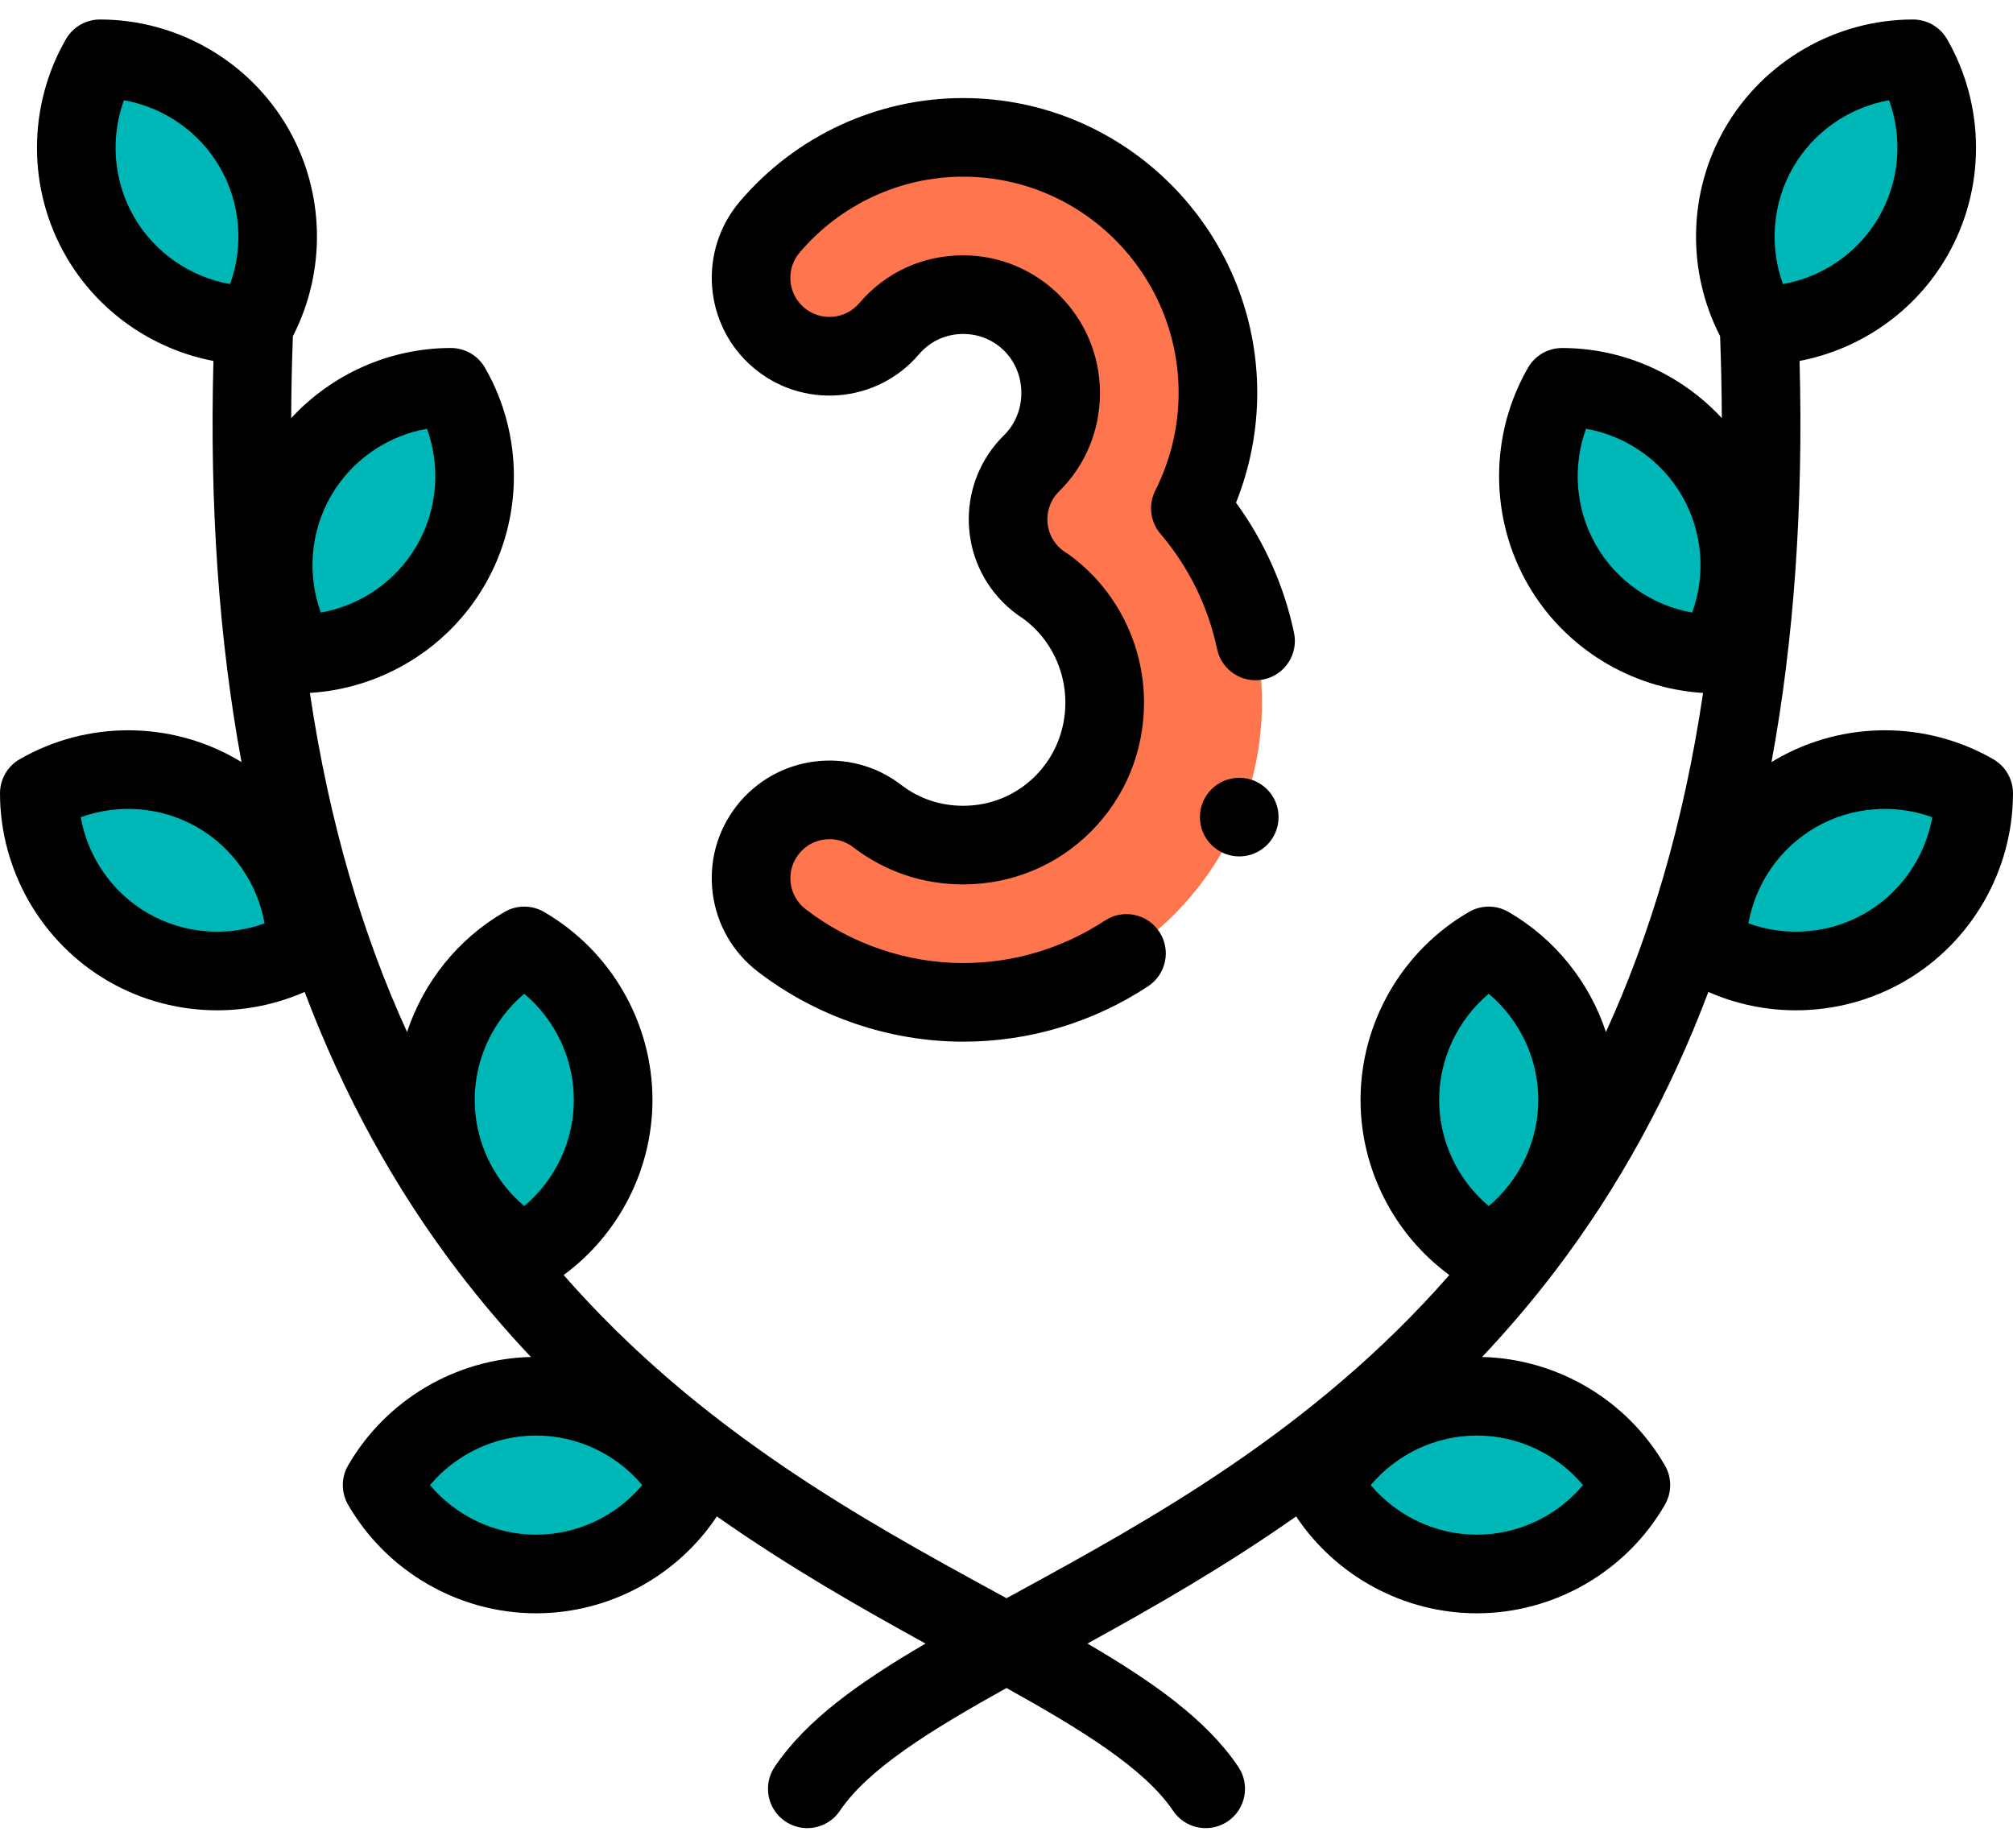 <svg width="73" height="67" viewBox="0 0 73 67" fill="none" xmlns="http://www.w3.org/2000/svg">
<path fill-rule="evenodd" clip-rule="evenodd" d="M43.168 18.431C43.269 18.233 43.362 18.03 43.449 17.824C43.911 16.717 44.167 15.509 44.167 14.249C44.167 11.7 43.133 9.387 41.461 7.707C39.785 6.023 37.475 4.981 34.929 4.981C33.562 4.981 32.255 5.286 31.072 5.833C29.855 6.395 28.781 7.216 27.919 8.225C26.898 9.418 27.038 11.214 28.231 12.235C29.425 13.256 31.22 13.117 32.241 11.923C32.573 11.534 32.987 11.218 33.456 11.001C33.896 10.798 34.394 10.684 34.929 10.684C35.911 10.684 36.794 11.079 37.429 11.717C38.069 12.36 38.464 13.254 38.464 14.249C38.464 14.75 38.367 15.22 38.191 15.64C38.006 16.082 37.737 16.477 37.405 16.804C36.285 17.905 36.27 19.705 37.372 20.825C37.537 20.993 37.718 21.136 37.911 21.254C38.553 21.715 39.088 22.329 39.467 23.046C39.846 23.763 40.061 24.59 40.061 25.477C40.061 26.914 39.486 28.21 38.558 29.143C37.634 30.071 36.351 30.645 34.929 30.645C34.342 30.645 33.789 30.552 33.283 30.38C32.744 30.197 32.251 29.93 31.818 29.597C30.575 28.638 28.79 28.867 27.83 30.11C26.87 31.352 27.1 33.138 28.342 34.097C29.278 34.818 30.328 35.387 31.456 35.771C32.557 36.145 33.725 36.349 34.929 36.349C37.916 36.349 40.625 35.127 42.59 33.153C44.551 31.183 45.764 28.469 45.764 25.477C45.764 23.649 45.307 21.919 44.502 20.395C44.13 19.692 43.682 19.034 43.168 18.431Z" fill="#FF764E"/>
<path fill-rule="evenodd" clip-rule="evenodd" d="M9.21 11.805C10.322 9.876 10.403 7.423 9.21 5.357C8.017 3.29 5.852 2.135 3.626 2.133C2.515 4.061 2.434 6.514 3.627 8.58C4.82 10.647 6.984 11.803 9.21 11.805Z" fill="#00B7B7"/>
<path fill-rule="evenodd" clip-rule="evenodd" d="M16.351 14.045C14.125 14.047 11.961 15.203 10.768 17.27C9.575 19.336 9.656 21.788 10.767 23.717C12.993 23.715 15.158 22.559 16.351 20.493C17.544 18.426 17.463 15.974 16.351 14.045Z" fill="#00B7B7"/>
<path d="M11.097 34.352C11.986 32.81 10.543 30.31 7.872 28.768C5.202 27.226 2.315 27.226 1.425 28.768C0.535 30.309 1.978 32.809 4.649 34.351C7.32 35.893 10.206 35.893 11.097 34.352Z" fill="#00B7B7"/>
<path d="M19.012 45.47C20.792 45.47 22.235 42.97 22.235 39.886C22.235 36.802 20.792 34.302 19.012 34.302C17.232 34.302 15.789 36.802 15.789 39.886C15.789 42.97 17.232 45.47 19.012 45.47Z" fill="#00B7B7"/>
<path fill-rule="evenodd" clip-rule="evenodd" d="M19.442 50.631C17.056 50.631 14.972 51.927 13.858 53.854C14.973 55.781 17.056 57.077 19.442 57.077C21.828 57.077 23.911 55.781 25.026 53.854C23.911 51.927 21.828 50.631 19.442 50.631Z" fill="#00B7B7"/>
<path fill-rule="evenodd" clip-rule="evenodd" d="M53.558 50.631C51.172 50.631 49.089 51.927 47.974 53.854C49.089 55.781 51.172 57.077 53.558 57.077C55.944 57.077 58.027 55.781 59.142 53.854C58.028 51.927 55.944 50.631 53.558 50.631Z" fill="#00B7B7"/>
<path d="M53.988 45.47C55.768 45.47 57.211 42.97 57.211 39.886C57.211 36.802 55.768 34.302 53.988 34.302C52.208 34.302 50.765 36.802 50.765 39.886C50.765 42.97 52.208 45.47 53.988 45.47Z" fill="#00B7B7"/>
<path fill-rule="evenodd" clip-rule="evenodd" d="M61.903 34.351C63.831 35.463 66.284 35.544 68.35 34.351C70.416 33.158 71.572 30.994 71.574 28.767C69.645 27.656 67.193 27.575 65.127 28.768C63.06 29.961 61.904 32.125 61.903 34.351Z" fill="#00B7B7"/>
<path d="M62.231 23.716C63.773 22.826 63.773 19.939 62.23 17.269C60.688 14.598 58.189 13.155 56.647 14.045C55.106 14.935 55.106 17.821 56.648 20.492C58.19 23.163 60.69 24.606 62.231 23.716Z" fill="#00B7B7"/>
<path fill-rule="evenodd" clip-rule="evenodd" d="M63.79 11.805C66.016 11.803 68.18 10.647 69.373 8.58C70.567 6.514 70.485 4.061 69.374 2.133C67.148 2.135 64.984 3.29 63.791 5.357C62.597 7.423 62.678 9.876 63.79 11.805Z" fill="#00B7B7"/>
<path d="M34.93 29.22C34.102 29.22 33.327 28.96 32.69 28.469C30.826 27.03 28.14 27.375 26.702 29.238C26.005 30.141 25.701 31.261 25.846 32.392C25.992 33.523 26.569 34.529 27.473 35.228C29.608 36.87 32.256 37.774 34.93 37.774C37.32 37.774 39.638 37.08 41.635 35.765C42.293 35.332 42.475 34.448 42.042 33.79C41.609 33.132 40.724 32.95 40.067 33.383C38.537 34.39 36.761 34.923 34.929 34.923C32.881 34.923 30.851 34.228 29.214 32.969C28.914 32.738 28.723 32.404 28.675 32.028C28.626 31.653 28.727 31.281 28.959 30.981C29.436 30.363 30.328 30.248 30.948 30.727C32.091 31.606 33.467 32.071 34.929 32.071C36.687 32.071 38.335 31.389 39.569 30.149C40.806 28.906 41.487 27.247 41.487 25.477C41.487 23.342 40.461 21.33 38.742 20.096C38.715 20.077 38.686 20.058 38.657 20.04C38.56 19.98 38.469 19.908 38.388 19.826C37.84 19.268 37.847 18.369 38.406 17.82C39.363 16.877 39.89 15.609 39.89 14.249C39.89 11.498 37.665 9.259 34.929 9.259C33.454 9.259 32.114 9.876 31.158 10.996C30.911 11.284 30.568 11.459 30.19 11.488C29.812 11.518 29.446 11.398 29.158 11.152C28.87 10.906 28.695 10.562 28.666 10.184C28.637 9.807 28.756 9.44 29.004 9.151C30.492 7.407 32.652 6.407 34.929 6.407C39.237 6.407 42.742 9.925 42.742 14.249C42.742 15.472 42.449 16.695 41.896 17.787C41.636 18.3 41.71 18.919 42.083 19.357C43.103 20.553 43.813 21.998 44.137 23.536C44.299 24.306 45.054 24.799 45.825 24.638C46.596 24.476 47.089 23.72 46.927 22.949C46.569 21.246 45.847 19.631 44.823 18.229C45.329 16.967 45.593 15.608 45.593 14.249C45.593 8.353 40.809 3.556 34.929 3.556C31.817 3.556 28.866 4.92 26.836 7.299C25.305 9.088 25.515 11.788 27.304 13.319C28.171 14.06 29.273 14.419 30.411 14.332C31.548 14.243 32.583 13.717 33.325 12.849C33.732 12.373 34.302 12.111 34.929 12.111C36.112 12.111 37.038 13.05 37.038 14.249C37.038 14.839 36.813 15.386 36.405 15.788C34.727 17.438 34.704 20.147 36.355 21.825C36.584 22.058 36.839 22.264 37.113 22.438C38.067 23.14 38.635 24.273 38.635 25.477C38.635 26.488 38.249 27.433 37.547 28.137C36.853 28.835 35.923 29.22 34.93 29.22Z" fill="black"/>
<path d="M72.286 27.532C69.856 26.132 66.84 26.133 64.414 27.533C64.356 27.567 64.299 27.602 64.242 27.637C65.059 23.201 65.401 18.331 65.26 13.089C67.484 12.663 69.456 11.289 70.608 9.293C72.009 6.867 72.009 3.851 70.609 1.421C70.355 0.979 69.883 0.707 69.374 0.707C69.373 0.707 69.373 0.707 69.373 0.707C66.569 0.709 63.956 2.218 62.556 4.644C61.217 6.963 61.158 9.82 62.378 12.19C62.416 13.204 62.437 14.195 62.44 15.163C60.966 13.567 58.869 12.621 56.65 12.62C56.65 12.62 56.649 12.62 56.649 12.62C56.139 12.62 55.668 12.892 55.413 13.334C54.013 15.763 54.014 18.78 55.414 21.206C56.737 23.496 59.138 24.967 61.761 25.128C61.052 29.908 59.822 33.959 58.238 37.423C57.639 35.614 56.394 34.047 54.702 33.068C54.26 32.813 53.715 32.813 53.274 33.068C50.847 34.472 49.339 37.085 49.339 39.886C49.339 42.401 50.555 44.764 52.559 46.236C47.62 51.88 41.683 55.124 36.86 57.76C36.739 57.826 36.62 57.891 36.5 57.956C36.38 57.891 36.261 57.825 36.139 57.759C31.317 55.124 25.38 51.88 20.44 46.236C22.445 44.763 23.661 42.401 23.661 39.886C23.661 37.085 22.153 34.472 19.726 33.068C19.284 32.813 18.739 32.813 18.298 33.068C16.605 34.047 15.361 35.614 14.762 37.423C13.178 33.959 11.948 29.908 11.238 25.127C13.862 24.967 16.263 23.495 17.585 21.206C18.986 18.78 18.986 15.763 17.586 13.333C17.332 12.892 16.861 12.619 16.351 12.619C16.351 12.619 16.35 12.619 16.35 12.619C14.131 12.621 12.033 13.567 10.56 15.162C10.563 14.195 10.583 13.204 10.622 12.19C11.841 9.82 11.783 6.962 10.444 4.644C9.044 2.218 6.432 0.709 3.627 0.707C3.627 0.707 3.626 0.707 3.626 0.707C3.116 0.707 2.645 0.979 2.391 1.421C0.991 3.851 0.991 6.867 2.392 9.293C3.544 11.289 5.516 12.663 7.74 13.089C7.599 18.331 7.941 23.201 8.758 27.637C8.701 27.602 8.644 27.567 8.586 27.533C6.16 26.133 3.143 26.132 0.714 27.532C0.272 27.787 -0 28.259 5.03396e-07 28.769C0.003 31.573 1.511 34.185 3.937 35.586C5.151 36.286 6.512 36.637 7.873 36.637C8.956 36.637 10.039 36.414 11.048 35.971C12.452 39.692 14.311 43.081 16.597 46.081C17.451 47.202 18.34 48.241 19.253 49.208C16.523 49.274 13.996 50.768 12.624 53.14C12.368 53.582 12.368 54.126 12.624 54.568C14.028 56.995 16.641 58.503 19.442 58.503C22.077 58.503 24.545 57.169 25.997 54.99C28.588 56.812 31.175 58.286 33.564 59.6C31.144 61.016 29.239 62.373 28.094 64.069C27.654 64.722 27.825 65.608 28.478 66.049C28.723 66.214 29 66.293 29.275 66.293C29.732 66.293 30.182 66.073 30.458 65.665C31.486 64.141 33.752 62.741 36.5 61.212C39.248 62.741 41.514 64.141 42.542 65.665C42.818 66.073 43.267 66.293 43.725 66.293C44 66.293 44.277 66.214 44.522 66.049C45.174 65.608 45.346 64.722 44.906 64.069C43.761 62.373 41.856 61.016 39.436 59.6C41.825 58.286 44.412 56.811 47.003 54.99C48.455 57.169 50.923 58.503 53.558 58.503C56.359 58.503 58.972 56.995 60.376 54.568C60.632 54.126 60.632 53.582 60.376 53.14C59.004 50.767 56.476 49.274 53.747 49.208C54.66 48.241 55.549 47.202 56.403 46.081C58.689 43.081 60.548 39.692 61.952 35.971C62.961 36.414 64.044 36.637 65.127 36.637C66.488 36.637 67.85 36.286 69.063 35.586C71.489 34.185 72.997 31.573 73 28.769C73 28.258 72.728 27.787 72.286 27.532ZM53.988 36.037C55.113 36.983 55.785 38.393 55.785 39.886C55.785 41.38 55.113 42.789 53.988 43.735C52.862 42.789 52.19 41.38 52.19 39.886C52.19 38.393 52.863 36.983 53.988 36.037ZM19.012 36.037C20.137 36.983 20.81 38.393 20.81 39.886C20.81 41.38 20.137 42.789 19.012 43.735C17.887 42.789 17.215 41.38 17.215 39.886C17.215 38.393 17.887 36.983 19.012 36.037ZM12.003 17.982C12.749 16.689 14.037 15.804 15.484 15.548C15.986 16.93 15.863 18.486 15.116 19.78C14.369 21.073 13.082 21.958 11.635 22.214C11.133 20.833 11.256 19.276 12.003 17.982ZM4.861 7.868C4.115 6.574 3.992 5.017 4.494 3.635C5.941 3.892 7.228 4.776 7.975 6.07C8.722 7.363 8.844 8.92 8.343 10.302C6.895 10.045 5.608 9.161 4.861 7.868ZM5.363 33.116C4.069 32.37 3.185 31.082 2.928 29.635C4.31 29.134 5.867 29.256 7.161 30.003C8.454 30.75 9.338 32.037 9.595 33.484C8.213 33.986 6.656 33.863 5.363 33.116ZM19.442 55.652C17.948 55.652 16.539 54.979 15.593 53.854C16.539 52.729 17.948 52.057 19.442 52.057C20.935 52.057 22.345 52.729 23.291 53.854C22.345 54.979 20.935 55.652 19.442 55.652ZM65.025 6.07C65.772 4.776 67.059 3.892 68.506 3.635C69.008 5.017 68.885 6.574 68.138 7.868C67.392 9.161 66.105 10.045 64.657 10.302C64.156 8.92 64.278 7.363 65.025 6.07ZM61.365 22.214C59.918 21.958 58.631 21.073 57.884 19.78C57.137 18.487 57.014 16.93 57.516 15.548C58.964 15.804 60.251 16.689 60.997 17.982C61.744 19.276 61.867 20.833 61.365 22.214ZM57.407 53.854C56.461 54.98 55.052 55.652 53.558 55.652C52.065 55.652 50.655 54.979 49.709 53.854C50.655 52.729 52.065 52.057 53.558 52.057C55.052 52.056 56.461 52.729 57.407 53.854ZM67.637 33.116C66.344 33.863 64.787 33.986 63.405 33.484C63.662 32.037 64.546 30.75 65.84 30.003C67.133 29.256 68.69 29.133 70.072 29.635C69.815 31.082 68.931 32.369 67.637 33.116Z" fill="black"/>
<path d="M44.94 28.205C44.152 28.205 43.514 28.843 43.514 29.631C43.514 30.418 44.153 31.056 44.941 31.056C45.728 31.056 46.367 30.418 46.367 29.631C46.367 28.843 45.728 28.205 44.941 28.205H44.94Z" fill="black"/>
</svg>
